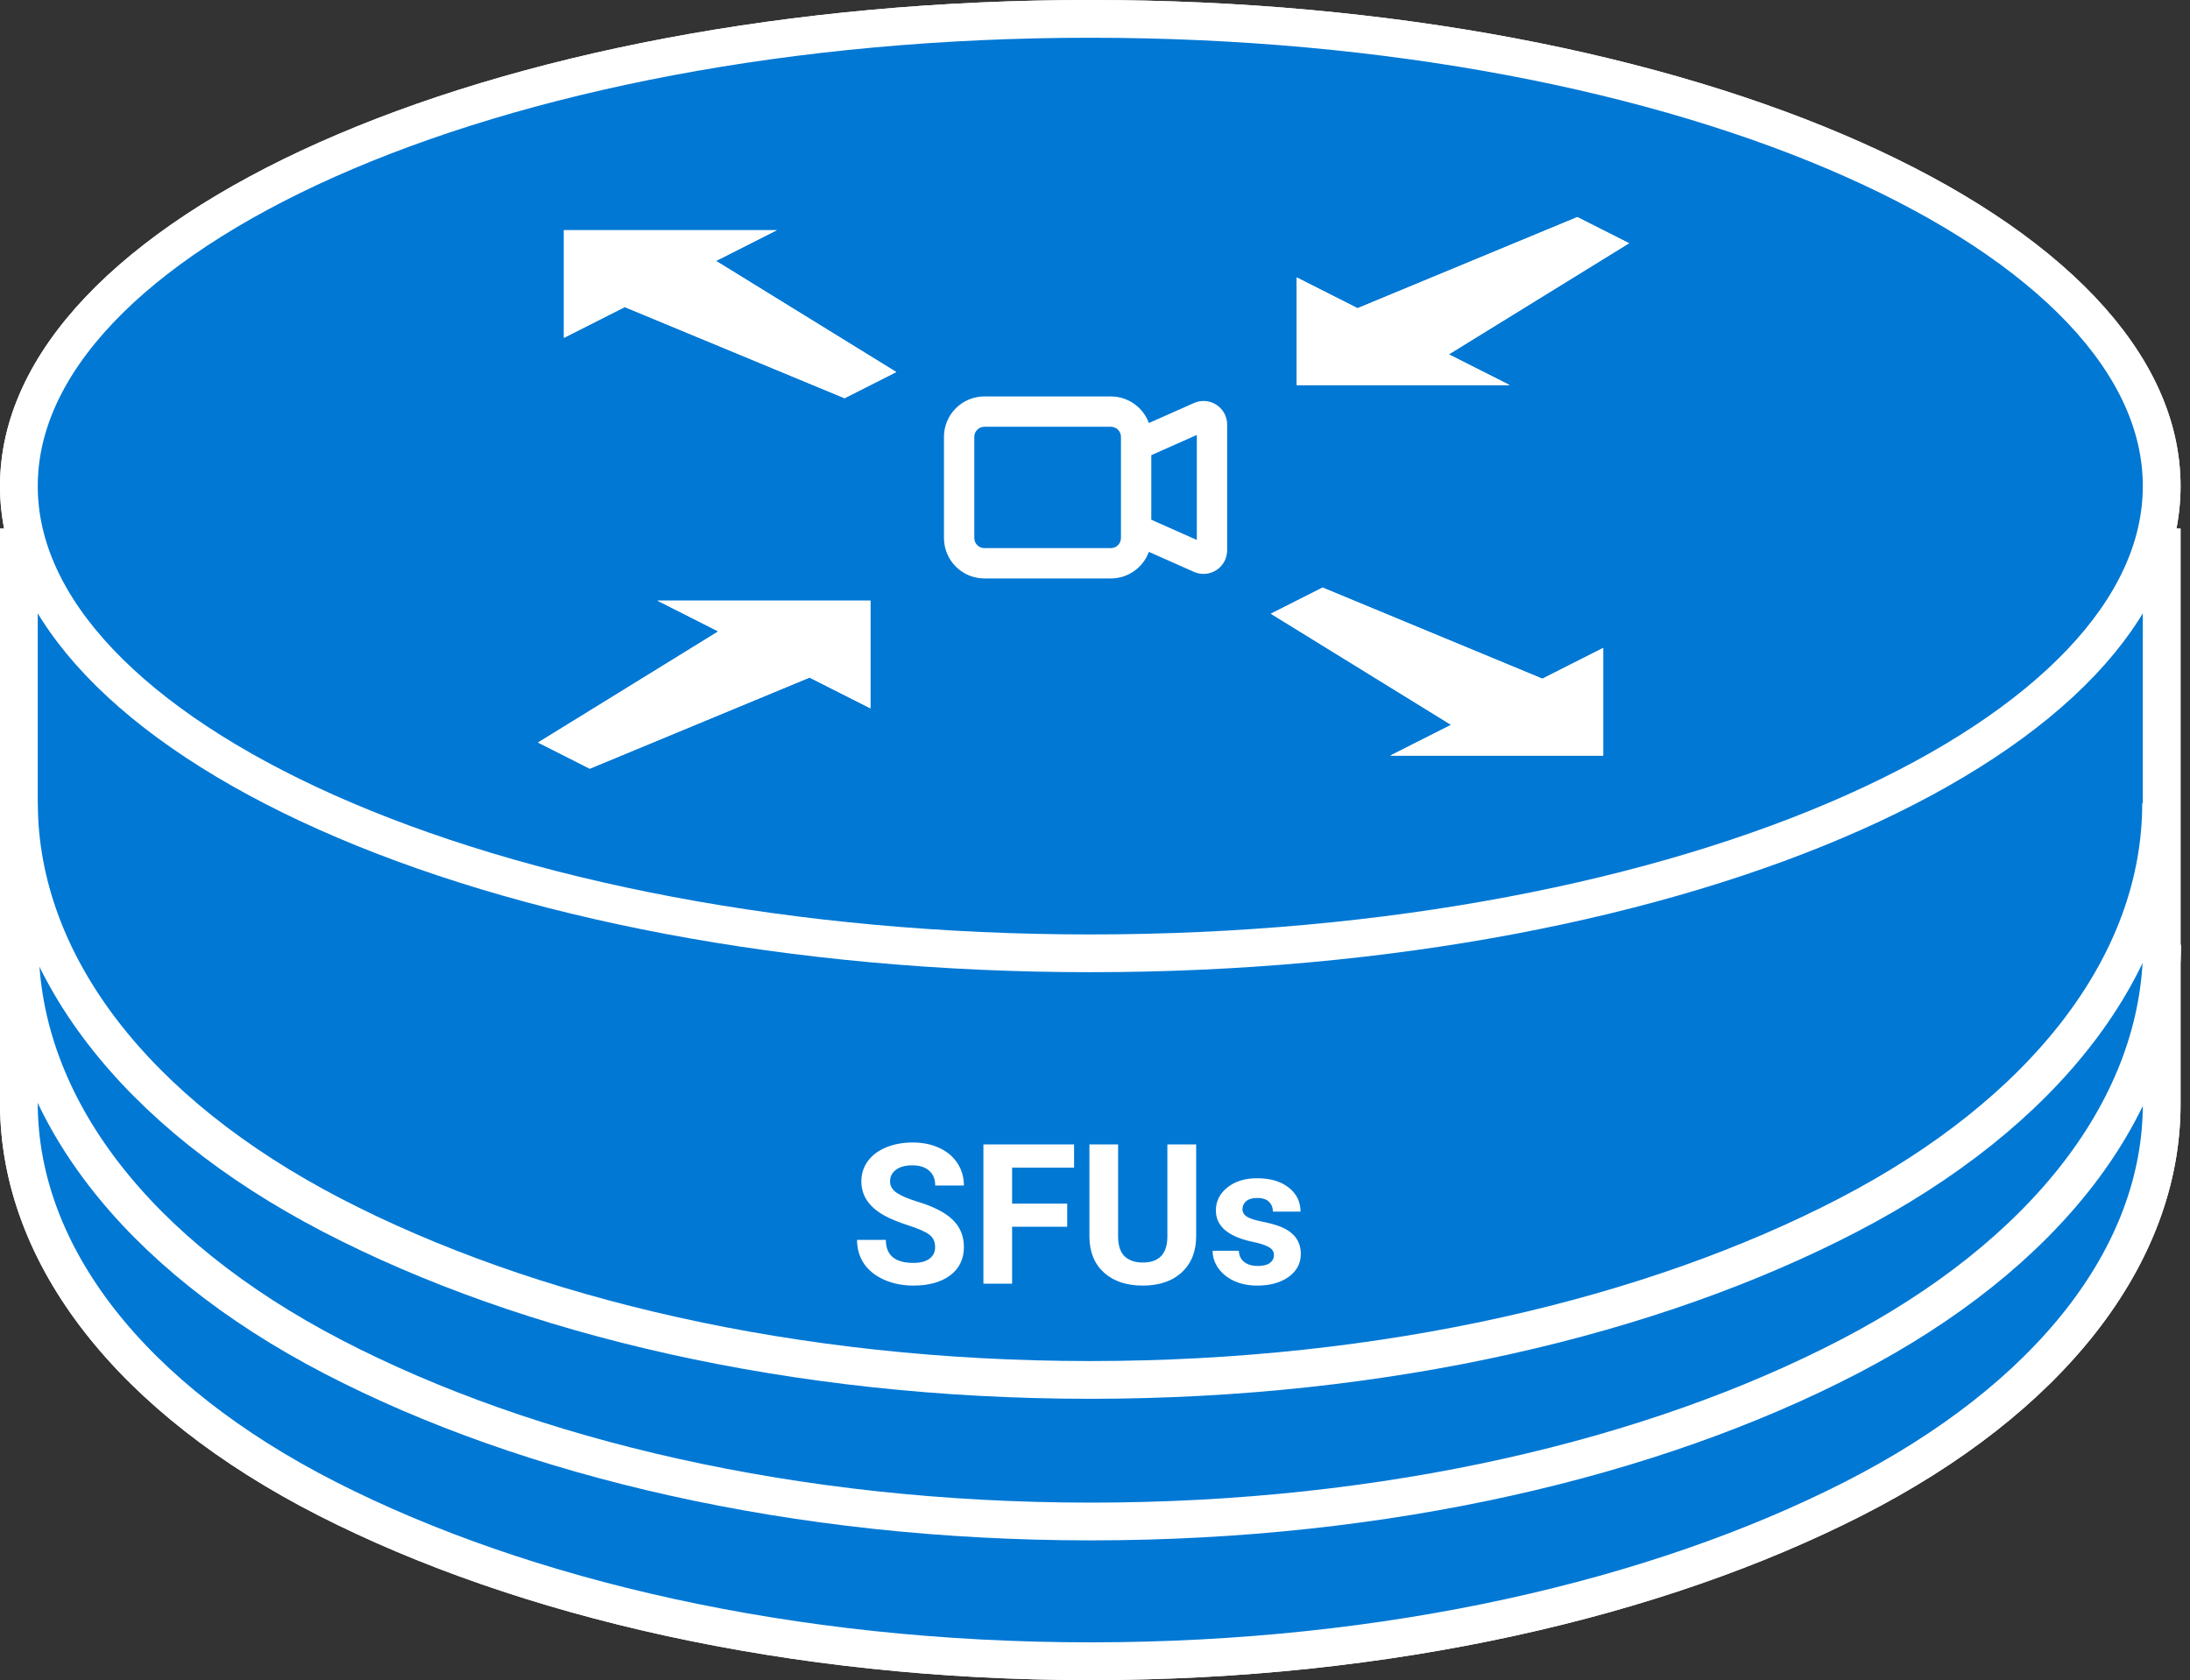 <svg width="232" height="178" viewBox="0 0 232 178" fill="none" xmlns="http://www.w3.org/2000/svg">
<rect x="0" y="0" width="232" height="178" fill="#333333" stroke="none"/>
<path d="M34.669 158.789C13.907 148.214 2.066 133.048 2 116.996V58H229V117C229 133.009 217.12 148.2 196.331 158.789C175.57 169.364 147.16 176 115.5 176C83.84 176 55.431 169.364 34.669 158.789Z" fill="#0078D4" stroke="white" stroke-width="4"/>
<path d="M2.093 100.099C2.16 117.246 14.54 132.98 35.261 143.741C55.981 154.501 84.207 161.198 115.563 161.198C146.918 161.198 175.145 154.5 195.864 143.741C216.605 132.97 229.032 117.211 229.032 100.099" stroke="white" stroke-width="4"/>
<path d="M2 85.099C2.067 102.246 14.447 117.98 35.168 128.741C55.888 139.501 84.114 146.198 115.469 146.198C146.825 146.198 175.052 139.5 195.771 128.741C216.512 117.97 228.939 102.211 228.939 85.099" stroke="white" stroke-width="4"/>
<path d="M229 51.5C229 57.962 226.071 64.267 220.472 70.17C214.864 76.082 206.654 81.498 196.356 86.089C175.766 95.27 147.181 101 115.5 101C83.819 101 55.234 95.27 34.644 86.089C24.346 81.498 16.136 76.082 10.528 70.17C4.929 64.267 2 57.962 2 51.5C2 45.038 4.929 38.733 10.528 32.83C16.136 26.918 24.346 21.502 34.644 16.911C55.234 7.73 83.819 2 115.5 2C147.181 2 175.766 7.73 196.356 16.911C206.654 21.502 214.864 26.918 220.472 32.83C226.071 38.733 229 45.038 229 51.5Z" fill="#0078D4" stroke="white" stroke-width="4"/>
<path d="M99.062 132.129C99.062 131.555 98.859 131.115 98.454 130.811C98.048 130.501 97.319 130.176 96.265 129.839C95.211 129.494 94.376 129.156 93.762 128.825C92.086 127.92 91.249 126.7 91.249 125.167C91.249 124.37 91.472 123.66 91.917 123.039C92.37 122.41 93.015 121.921 93.853 121.569C94.698 121.218 95.643 121.042 96.691 121.042C97.744 121.042 98.683 121.235 99.508 121.62C100.332 121.998 100.97 122.535 101.423 123.231C101.882 123.927 102.112 124.718 102.112 125.603H99.072C99.072 124.927 98.859 124.403 98.433 124.032C98.008 123.653 97.41 123.464 96.64 123.464C95.897 123.464 95.319 123.623 94.907 123.941C94.495 124.251 94.289 124.663 94.289 125.177C94.289 125.657 94.529 126.059 95.008 126.383C95.495 126.707 96.207 127.011 97.147 127.295C98.876 127.815 100.136 128.46 100.926 129.231C101.717 130.001 102.112 130.96 102.112 132.109C102.112 133.385 101.629 134.389 100.663 135.118C99.697 135.841 98.396 136.203 96.761 136.203C95.626 136.203 94.593 135.997 93.66 135.585C92.728 135.166 92.015 134.595 91.522 133.872C91.036 133.149 90.793 132.311 90.793 131.359H93.843C93.843 132.987 94.816 133.801 96.761 133.801C97.484 133.801 98.048 133.656 98.454 133.365C98.859 133.068 99.062 132.656 99.062 132.129ZM113.057 129.97H107.22V136H104.179V121.245H113.786V123.708H107.22V127.518H113.057V129.97ZM126.717 121.245V130.963C126.717 132.578 126.211 133.855 125.197 134.794C124.191 135.733 122.812 136.203 121.063 136.203C119.34 136.203 117.972 135.747 116.958 134.835C115.945 133.923 115.428 132.669 115.408 131.075V121.245H118.448V130.984C118.448 131.95 118.678 132.656 119.137 133.102C119.603 133.541 120.245 133.76 121.063 133.76C122.772 133.76 123.64 132.862 123.667 131.065V121.245H126.717ZM134.956 132.97C134.956 132.612 134.777 132.332 134.419 132.129C134.068 131.919 133.5 131.734 132.717 131.571C130.109 131.024 128.805 129.916 128.805 128.248C128.805 127.275 129.207 126.464 130.011 125.815C130.822 125.16 131.879 124.832 133.183 124.832C134.575 124.832 135.686 125.16 136.517 125.815C137.355 126.471 137.773 127.322 137.773 128.369H134.845C134.845 127.95 134.71 127.606 134.439 127.335C134.169 127.058 133.747 126.92 133.173 126.92C132.679 126.92 132.298 127.031 132.028 127.254C131.757 127.477 131.622 127.761 131.622 128.106C131.622 128.43 131.774 128.693 132.078 128.896C132.389 129.092 132.909 129.264 133.639 129.413C134.368 129.555 134.983 129.717 135.483 129.899C137.03 130.467 137.804 131.45 137.804 132.848C137.804 133.848 137.375 134.659 136.517 135.28C135.659 135.895 134.551 136.203 133.193 136.203C132.274 136.203 131.457 136.041 130.741 135.716C130.031 135.385 129.474 134.936 129.068 134.368C128.663 133.794 128.46 133.176 128.46 132.514H131.237C131.264 133.034 131.457 133.433 131.815 133.71C132.173 133.987 132.652 134.125 133.254 134.125C133.814 134.125 134.237 134.021 134.52 133.811C134.811 133.595 134.956 133.315 134.956 132.97Z" fill="white"/>
<path fill-rule="evenodd" clip-rule="evenodd" d="M130 58.305V44.98C130 44.564 129.896 44.153 129.697 43.787C129.498 43.421 129.21 43.111 128.861 42.884C128.511 42.657 128.111 42.521 127.695 42.489C127.28 42.456 126.863 42.528 126.483 42.698L121.706 44.82C121.461 44.147 121.05 43.541 120.504 43.063C119.722 42.378 118.718 42 117.678 42H104.286C103.149 42 102.059 42.452 101.255 43.255C100.452 44.059 100 45.149 100 46.286V57C100 58.137 100.452 59.227 101.255 60.031C102.059 60.834 103.149 61.286 104.286 61.286H117.679C118.718 61.286 119.722 60.908 120.504 60.223C121.05 59.744 121.461 59.139 121.706 58.466L126.485 60.589C126.865 60.758 127.282 60.829 127.697 60.796C128.112 60.763 128.512 60.627 128.862 60.401C129.211 60.174 129.498 59.864 129.697 59.498C129.895 59.132 130 58.722 130 58.305ZM101.057 58.526C101.23 58.894 101.467 59.232 101.76 59.525C102.43 60.195 103.339 60.571 104.286 60.571H117.679C118.545 60.572 119.382 60.257 120.033 59.686C120.432 59.336 120.745 58.905 120.953 58.426C120.745 58.905 120.432 59.336 120.033 59.686C119.382 60.257 118.545 60.572 117.679 60.571H104.286C103.339 60.571 102.43 60.195 101.76 59.525C101.467 59.232 101.23 58.894 101.057 58.526ZM121.22 57.468L126.775 59.936C127.047 60.056 127.344 60.107 127.641 60.084C127.937 60.06 128.223 59.963 128.473 59.801C128.722 59.639 128.927 59.418 129.069 59.157C129.096 59.106 129.121 59.055 129.143 59.003C129.121 59.055 129.096 59.106 129.069 59.157C128.927 59.418 128.722 59.639 128.473 59.801C128.223 59.963 127.937 60.06 127.641 60.084C127.344 60.107 127.047 60.056 126.775 59.936L121.22 57.468C121.22 57.468 121.22 57.468 121.22 57.468ZM127.5 44.98V44.98L121.25 47.759V47.759L127.5 44.98ZM126.786 57.206L121.964 55.063V48.223L126.786 46.08V57.206ZM103.528 45.528C103.729 45.327 104.002 45.214 104.286 45.214H117.679C117.963 45.214 118.235 45.327 118.436 45.528C118.637 45.729 118.75 46.002 118.75 46.286V57C118.75 57.284 118.637 57.557 118.436 57.758C118.235 57.959 117.963 58.071 117.679 58.071H104.286C104.002 58.071 103.729 57.959 103.528 57.758C103.327 57.557 103.214 57.284 103.214 57V46.286C103.214 46.002 103.327 45.729 103.528 45.528ZM104.286 44.5C103.812 44.5 103.358 44.688 103.023 45.023C102.688 45.358 102.5 45.812 102.5 46.286V46.286C102.5 45.812 102.688 45.358 103.023 45.023C103.358 44.688 103.812 44.5 104.286 44.5H117.679C118.152 44.5 118.606 44.688 118.941 45.023C119.099 45.181 119.224 45.364 119.312 45.564C119.224 45.364 119.099 45.181 118.941 45.023C118.606 44.688 118.152 44.5 117.679 44.5H104.286Z" fill="white"/>
<path fill-rule="evenodd" clip-rule="evenodd" d="M137.37 29.395L143.815 32.654L167.098 23L172.576 25.77L153.482 37.543L159.928 40.801H137.37V29.395ZM75.852 27.644L82.297 24.385L59.739 24.385L59.739 35.791L66.184 32.532L89.468 42.187L94.946 39.417L75.852 27.644ZM153.724 76.795L147.279 80.054H169.837V68.648L163.392 71.907L140.109 62.252L134.63 65.022L153.724 76.795ZM85.761 71.784L92.207 75.043V63.637H69.649L76.094 66.896L57 78.669L62.478 81.439L85.761 71.784Z" fill="white"/>
<path fill-rule="evenodd" clip-rule="evenodd" d="M137.37 29.395L143.815 32.654L167.098 23L172.576 25.77L153.482 37.543L159.928 40.801H137.37V29.395ZM75.852 27.644L82.297 24.385L59.739 24.385L59.739 35.791L66.184 32.532L89.468 42.187L94.946 39.417L75.852 27.644ZM153.724 76.795L147.279 80.054H169.837V68.648L163.392 71.907L140.109 62.252L134.63 65.022L153.724 76.795ZM85.761 71.784L92.207 75.043V63.637H69.649L76.094 66.896L57 78.669L62.478 81.439L85.761 71.784Z" fill="white"/>
<path d="M34.669 158.789C13.907 148.214 2.066 133.048 2 116.996V58H229V117C229 133.009 217.12 148.2 196.331 158.789C175.57 169.364 147.16 176 115.5 176C83.84 176 55.431 169.364 34.669 158.789Z" fill="#0078D4" stroke="white" stroke-width="4"/>
<path d="M2.093 100.099C2.16 117.246 14.54 132.98 35.261 143.741C55.981 154.501 84.207 161.198 115.563 161.198C146.918 161.198 175.145 154.5 195.864 143.741C216.605 132.97 229.032 117.211 229.032 100.099" stroke="white" stroke-width="4"/>
<path d="M2 85.099C2.067 102.246 14.447 117.98 35.168 128.741C55.888 139.501 84.114 146.198 115.469 146.198C146.825 146.198 175.052 139.5 195.771 128.741C216.512 117.97 228.939 102.211 228.939 85.099" stroke="white" stroke-width="4"/>
<path d="M229 51.5C229 57.962 226.071 64.267 220.472 70.17C214.864 76.082 206.654 81.498 196.356 86.089C175.766 95.27 147.181 101 115.5 101C83.819 101 55.234 95.27 34.644 86.089C24.346 81.498 16.136 76.082 10.528 70.17C4.929 64.267 2 57.962 2 51.5C2 45.038 4.929 38.733 10.528 32.83C16.136 26.918 24.346 21.502 34.644 16.911C55.234 7.73 83.819 2 115.5 2C147.181 2 175.766 7.73 196.356 16.911C206.654 21.502 214.864 26.918 220.472 32.83C226.071 38.733 229 45.038 229 51.5Z" fill="#0078D4" stroke="white" stroke-width="4"/>
<path d="M99.062 132.129C99.062 131.555 98.859 131.115 98.454 130.811C98.048 130.501 97.319 130.176 96.265 129.839C95.211 129.494 94.376 129.156 93.762 128.825C92.086 127.92 91.249 126.7 91.249 125.167C91.249 124.37 91.472 123.66 91.917 123.039C92.37 122.41 93.015 121.921 93.853 121.569C94.698 121.218 95.643 121.042 96.691 121.042C97.744 121.042 98.683 121.235 99.508 121.62C100.332 121.998 100.97 122.535 101.423 123.231C101.882 123.927 102.112 124.718 102.112 125.603H99.072C99.072 124.927 98.859 124.403 98.433 124.032C98.008 123.653 97.41 123.464 96.64 123.464C95.897 123.464 95.319 123.623 94.907 123.941C94.495 124.251 94.289 124.663 94.289 125.177C94.289 125.657 94.529 126.059 95.008 126.383C95.495 126.707 96.207 127.011 97.147 127.295C98.876 127.815 100.136 128.46 100.926 129.231C101.717 130.001 102.112 130.96 102.112 132.109C102.112 133.385 101.629 134.389 100.663 135.118C99.697 135.841 98.396 136.203 96.761 136.203C95.626 136.203 94.593 135.997 93.66 135.585C92.728 135.166 92.015 134.595 91.522 133.872C91.036 133.149 90.793 132.311 90.793 131.359H93.843C93.843 132.987 94.816 133.801 96.761 133.801C97.484 133.801 98.048 133.656 98.454 133.365C98.859 133.068 99.062 132.656 99.062 132.129ZM113.057 129.97H107.22V136H104.179V121.245H113.786V123.708H107.22V127.518H113.057V129.97ZM126.717 121.245V130.963C126.717 132.578 126.211 133.855 125.197 134.794C124.191 135.733 122.812 136.203 121.063 136.203C119.34 136.203 117.972 135.747 116.958 134.835C115.945 133.923 115.428 132.669 115.408 131.075V121.245H118.448V130.984C118.448 131.95 118.678 132.656 119.137 133.102C119.603 133.541 120.245 133.76 121.063 133.76C122.772 133.76 123.64 132.862 123.667 131.065V121.245H126.717ZM134.956 132.97C134.956 132.612 134.777 132.332 134.419 132.129C134.068 131.919 133.5 131.734 132.717 131.571C130.109 131.024 128.805 129.916 128.805 128.248C128.805 127.275 129.207 126.464 130.011 125.815C130.822 125.16 131.879 124.832 133.183 124.832C134.575 124.832 135.686 125.16 136.517 125.815C137.355 126.471 137.773 127.322 137.773 128.369H134.845C134.845 127.95 134.71 127.606 134.439 127.335C134.169 127.058 133.747 126.92 133.173 126.92C132.679 126.92 132.298 127.031 132.028 127.254C131.757 127.477 131.622 127.761 131.622 128.106C131.622 128.43 131.774 128.693 132.078 128.896C132.389 129.092 132.909 129.264 133.639 129.413C134.368 129.555 134.983 129.717 135.483 129.899C137.03 130.467 137.804 131.45 137.804 132.848C137.804 133.848 137.375 134.659 136.517 135.28C135.659 135.895 134.551 136.203 133.193 136.203C132.274 136.203 131.457 136.041 130.741 135.716C130.031 135.385 129.474 134.936 129.068 134.368C128.663 133.794 128.46 133.176 128.46 132.514H131.237C131.264 133.034 131.457 133.433 131.815 133.71C132.173 133.987 132.652 134.125 133.254 134.125C133.814 134.125 134.237 134.021 134.52 133.811C134.811 133.595 134.956 133.315 134.956 132.97Z" fill="white"/>
<path fill-rule="evenodd" clip-rule="evenodd" d="M130 58.305V44.98C130 44.564 129.896 44.153 129.697 43.787C129.498 43.421 129.21 43.111 128.861 42.884C128.511 42.657 128.111 42.521 127.695 42.489C127.28 42.456 126.863 42.528 126.483 42.698L121.706 44.82C121.461 44.147 121.05 43.541 120.504 43.063C119.722 42.378 118.718 42 117.678 42H104.286C103.149 42 102.059 42.452 101.255 43.255C100.452 44.059 100 45.149 100 46.286V57C100 58.137 100.452 59.227 101.255 60.031C102.059 60.834 103.149 61.286 104.286 61.286H117.679C118.718 61.286 119.722 60.908 120.504 60.223C121.05 59.744 121.461 59.139 121.706 58.466L126.485 60.589C126.865 60.758 127.282 60.829 127.697 60.796C128.112 60.763 128.512 60.627 128.862 60.401C129.211 60.174 129.498 59.864 129.697 59.498C129.895 59.132 130 58.722 130 58.305ZM101.057 58.526C101.23 58.894 101.467 59.232 101.76 59.525C102.43 60.195 103.339 60.571 104.286 60.571H117.679C118.545 60.572 119.382 60.257 120.033 59.686C120.432 59.336 120.745 58.905 120.953 58.426C120.745 58.905 120.432 59.336 120.033 59.686C119.382 60.257 118.545 60.572 117.679 60.571H104.286C103.339 60.571 102.43 60.195 101.76 59.525C101.467 59.232 101.23 58.894 101.057 58.526ZM121.22 57.468L126.775 59.936C127.047 60.056 127.344 60.107 127.641 60.084C127.937 60.06 128.223 59.963 128.473 59.801C128.722 59.639 128.927 59.418 129.069 59.157C129.096 59.106 129.121 59.055 129.143 59.003C129.121 59.055 129.096 59.106 129.069 59.157C128.927 59.418 128.722 59.639 128.473 59.801C128.223 59.963 127.937 60.06 127.641 60.084C127.344 60.107 127.047 60.056 126.775 59.936L121.22 57.468C121.22 57.468 121.22 57.468 121.22 57.468ZM127.5 44.98V44.98L121.25 47.759V47.759L127.5 44.98ZM126.786 57.206L121.964 55.063V48.223L126.786 46.08V57.206ZM103.528 45.528C103.729 45.327 104.002 45.214 104.286 45.214H117.679C117.963 45.214 118.235 45.327 118.436 45.528C118.637 45.729 118.75 46.002 118.75 46.286V57C118.75 57.284 118.637 57.557 118.436 57.758C118.235 57.959 117.963 58.071 117.679 58.071H104.286C104.002 58.071 103.729 57.959 103.528 57.758C103.327 57.557 103.214 57.284 103.214 57V46.286C103.214 46.002 103.327 45.729 103.528 45.528ZM104.286 44.5C103.812 44.5 103.358 44.688 103.023 45.023C102.688 45.358 102.5 45.812 102.5 46.286V46.286C102.5 45.812 102.688 45.358 103.023 45.023C103.358 44.688 103.812 44.5 104.286 44.5H117.679C118.152 44.5 118.606 44.688 118.941 45.023C119.099 45.181 119.224 45.364 119.312 45.564C119.224 45.364 119.099 45.181 118.941 45.023C118.606 44.688 118.152 44.5 117.679 44.5H104.286Z" fill="white"/>
<path fill-rule="evenodd" clip-rule="evenodd" d="M137.37 29.395L143.815 32.654L167.098 23L172.576 25.77L153.482 37.543L159.928 40.801H137.37V29.395ZM75.852 27.644L82.297 24.385L59.739 24.385L59.739 35.791L66.184 32.532L89.468 42.187L94.946 39.417L75.852 27.644ZM153.724 76.795L147.279 80.054H169.837V68.648L163.392 71.907L140.109 62.252L134.63 65.022L153.724 76.795ZM85.761 71.784L92.207 75.043V63.637H69.649L76.094 66.896L57 78.669L62.478 81.439L85.761 71.784Z" fill="white"/>
<path fill-rule="evenodd" clip-rule="evenodd" d="M137.37 29.395L143.815 32.654L167.098 23L172.576 25.77L153.482 37.543L159.928 40.801H137.37V29.395ZM75.852 27.644L82.297 24.385L59.739 24.385L59.739 35.791L66.184 32.532L89.468 42.187L94.946 39.417L75.852 27.644ZM153.724 76.795L147.279 80.054H169.837V68.648L163.392 71.907L140.109 62.252L134.63 65.022L153.724 76.795ZM85.761 71.784L92.207 75.043V63.637H69.649L76.094 66.896L57 78.669L62.478 81.439L85.761 71.784Z" fill="white"/>
</svg>
